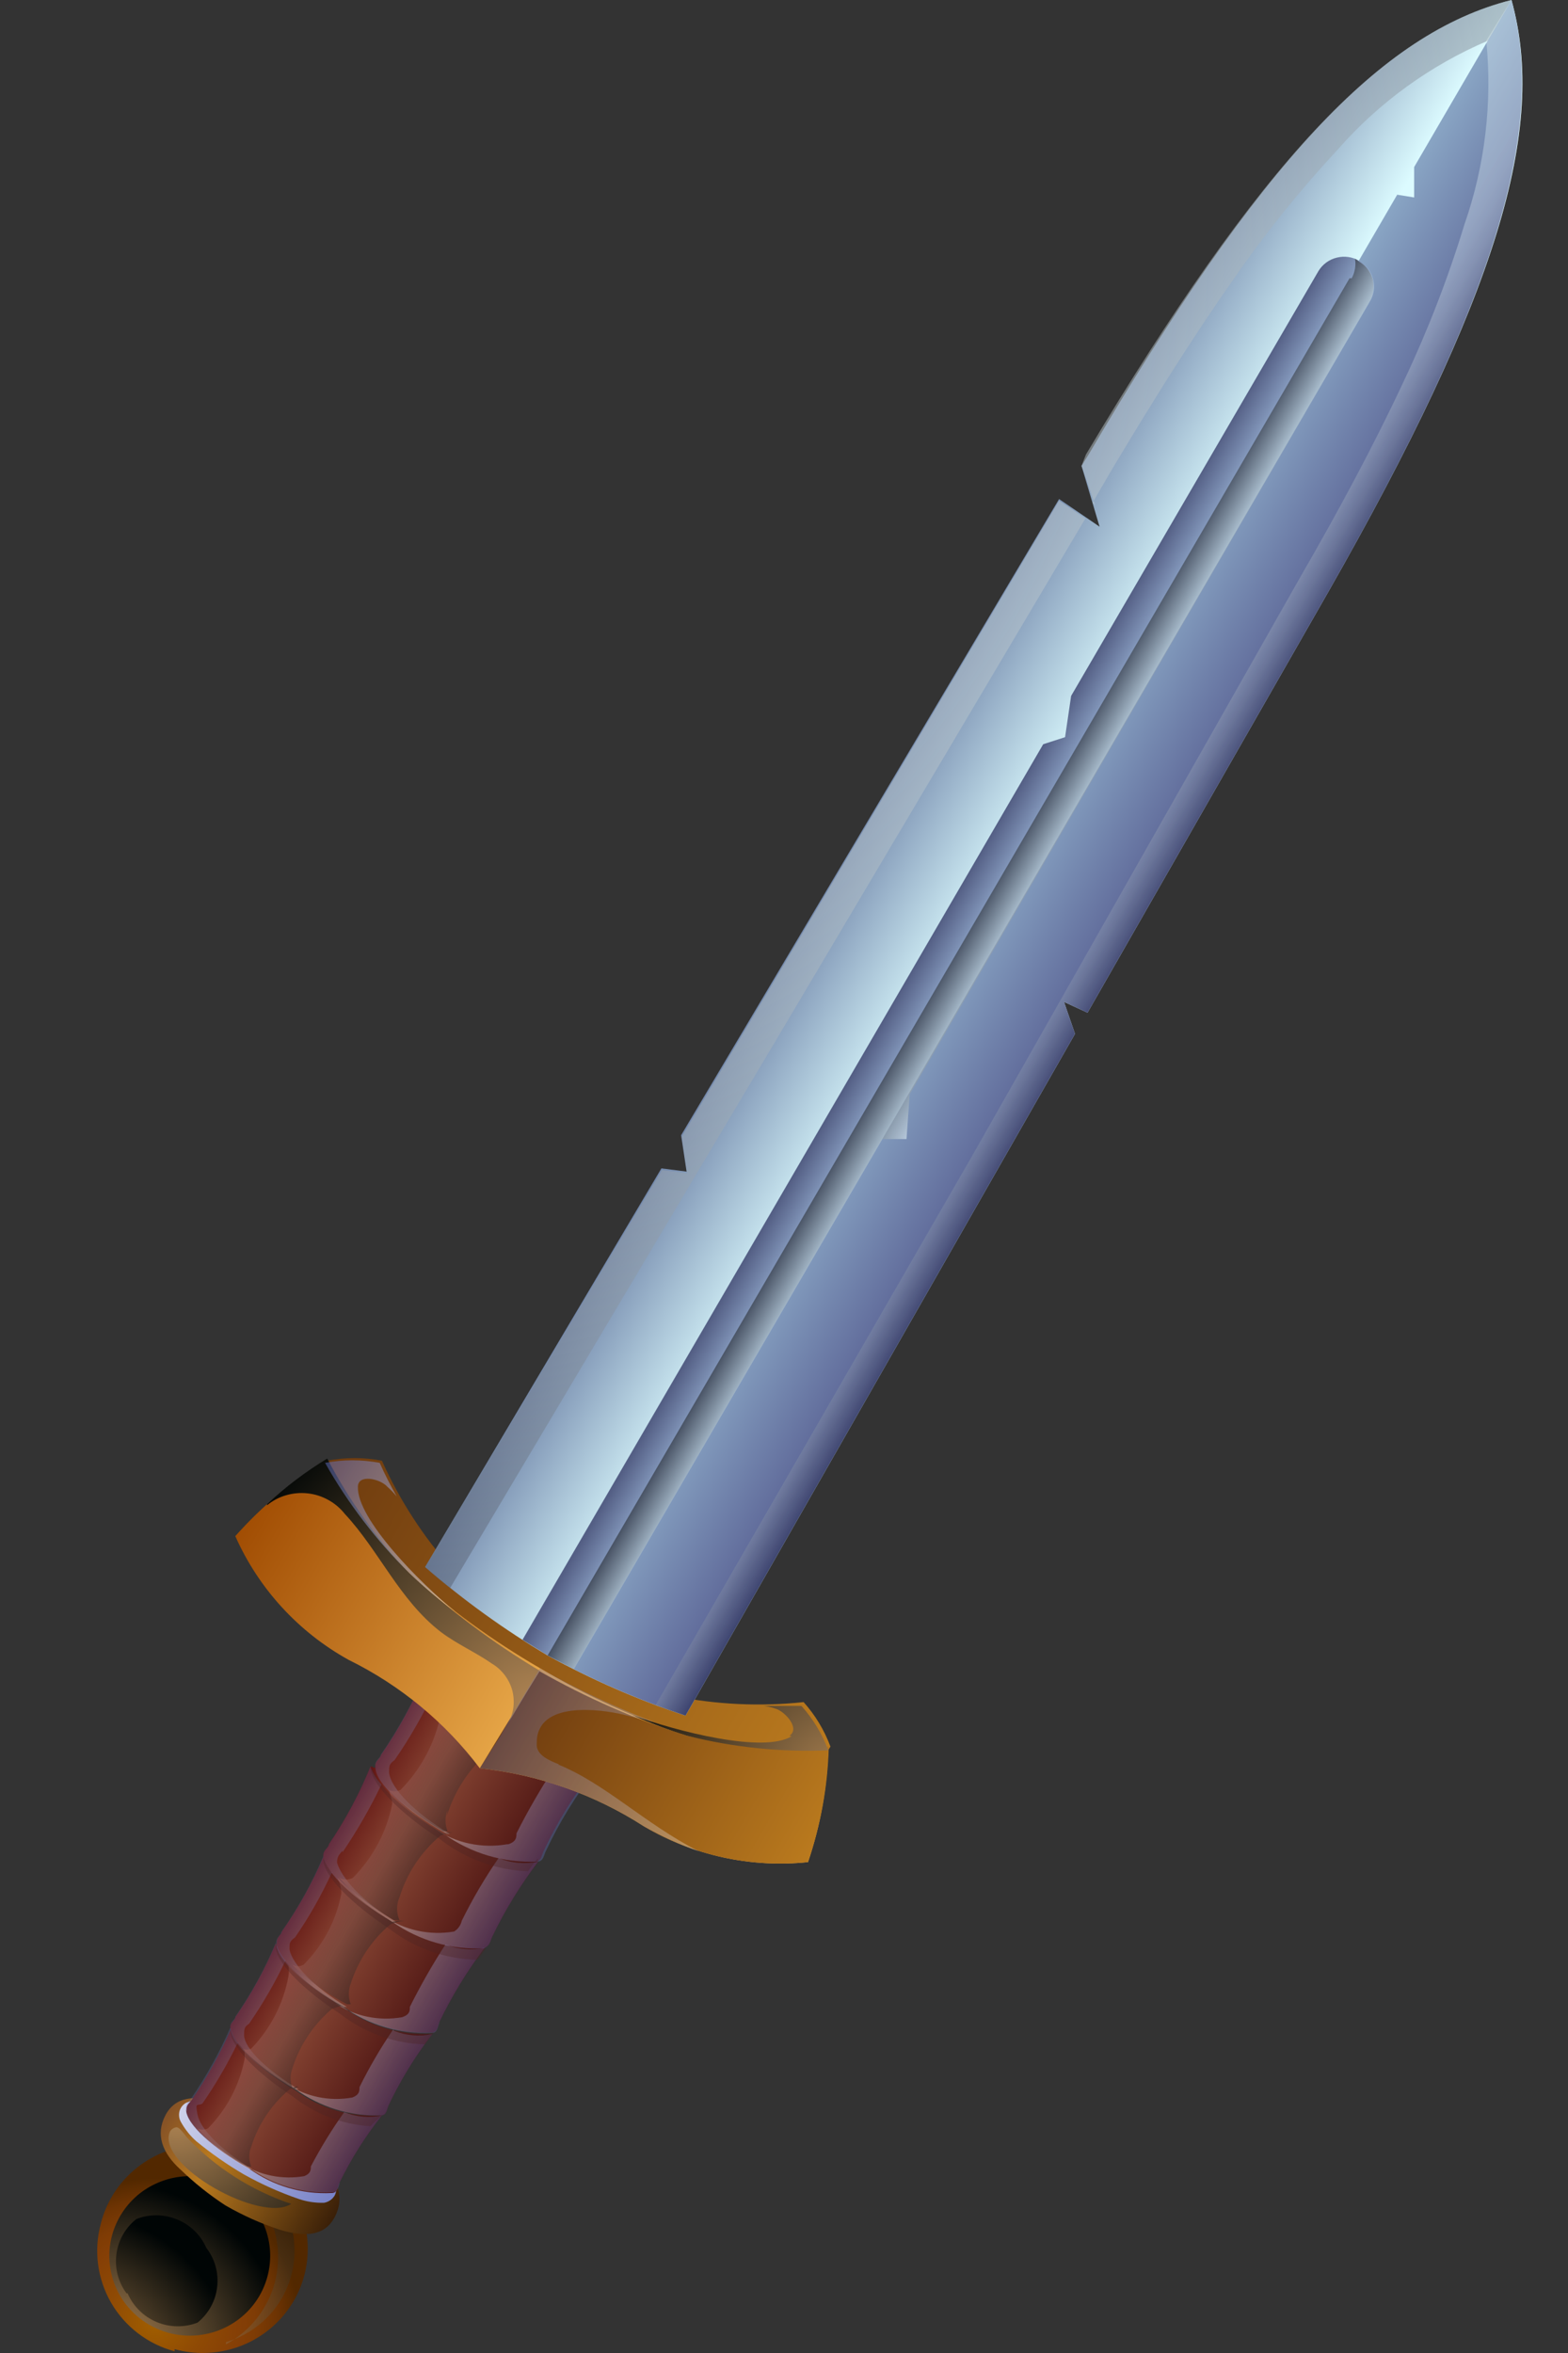 <svg xmlns="http://www.w3.org/2000/svg" width="16" height="24" viewBox="0 0 16 24" fill="none">
  <rect x="0" y="0" width="16" height="24" fill="#333333" stroke="none"/>
  <g clip-path="url(#clip0_1312_3597)">
    <path fill-rule="evenodd" clip-rule="evenodd" d="M1.782 23.961C1.987 24.018 2.205 24.012 2.407 23.946C2.61 23.879 2.787 23.754 2.918 23.586C3.048 23.419 3.125 23.216 3.138 23.006C3.152 22.794 3.102 22.584 2.994 22.402C2.886 22.219 2.726 22.073 2.534 21.981C2.342 21.889 2.127 21.856 1.916 21.887C1.704 21.917 1.507 22.009 1.349 22.151C1.191 22.293 1.079 22.478 1.028 22.683C0.955 22.955 0.993 23.244 1.134 23.488C1.275 23.731 1.508 23.91 1.782 23.983V23.961Z" fill="url(#paint0_radial_1312_3597)"/>
    <path style="mix-blend-mode:screen" fill-rule="evenodd" clip-rule="evenodd" d="M1.704 23.79C1.86 23.836 2.026 23.834 2.182 23.786C2.337 23.738 2.475 23.645 2.577 23.519C2.679 23.393 2.74 23.239 2.754 23.078C2.768 22.918 2.733 22.756 2.654 22.615C2.575 22.474 2.455 22.359 2.31 22.286C2.165 22.212 2.001 22.183 1.839 22.202C1.677 22.222 1.525 22.288 1.401 22.393C1.278 22.499 1.189 22.638 1.145 22.794C1.088 22.999 1.115 23.219 1.219 23.405C1.324 23.591 1.498 23.729 1.704 23.79Z" fill="url(#paint1_radial_1312_3597)"/>
    <path style="mix-blend-mode:screen" fill-rule="evenodd" clip-rule="evenodd" d="M1.302 23.391C1.359 23.523 1.465 23.628 1.598 23.684C1.731 23.74 1.881 23.742 2.016 23.69C2.128 23.599 2.2 23.469 2.216 23.326C2.233 23.184 2.193 23.041 2.105 22.927C2.048 22.796 1.941 22.692 1.808 22.638C1.675 22.583 1.525 22.581 1.391 22.634C1.279 22.723 1.206 22.851 1.188 22.992C1.169 23.134 1.206 23.277 1.291 23.391H1.302Z" fill="url(#paint2_radial_1312_3597)"/>
    <path style="mix-blend-mode:screen" opacity="0.5" fill-rule="evenodd" clip-rule="evenodd" d="M2.306 23.889C2.512 23.828 2.691 23.702 2.818 23.53C2.944 23.358 3.01 23.149 3.005 22.937C3.001 22.724 2.926 22.519 2.793 22.352C2.66 22.186 2.475 22.067 2.267 22.014C2.128 21.984 1.983 21.984 1.843 22.014C1.924 22.014 2.005 22.025 2.083 22.047C2.344 22.117 2.567 22.287 2.702 22.519C2.837 22.752 2.873 23.027 2.803 23.286C2.767 23.418 2.704 23.541 2.619 23.649C2.533 23.756 2.427 23.846 2.306 23.912V23.889Z" fill="url(#paint3_radial_1312_3597)"/>
    <path d="M2.77 21.721C2.945 21.815 3.11 21.928 3.261 22.058C3.451 22.224 3.518 22.418 3.417 22.611C3.317 22.805 3.116 22.822 2.859 22.744C2.665 22.681 2.478 22.597 2.301 22.495C2.137 22.388 1.984 22.266 1.843 22.13C1.653 21.959 1.586 21.77 1.687 21.577C1.787 21.383 1.988 21.366 2.245 21.444C2.439 21.51 2.626 21.595 2.803 21.698L2.77 21.721Z" fill="url(#paint4_linear_1312_3597)"/>
    <path style="mix-blend-mode:multiply" fill-rule="evenodd" clip-rule="evenodd" d="M3.261 22.058C3.11 21.928 2.945 21.815 2.77 21.721C2.593 21.617 2.406 21.532 2.212 21.466C2.129 21.44 2.042 21.429 1.955 21.433C1.931 21.434 1.909 21.442 1.889 21.454C1.87 21.467 1.854 21.484 1.843 21.505C1.832 21.525 1.827 21.548 1.827 21.571C1.827 21.594 1.832 21.617 1.843 21.638C1.885 21.715 1.939 21.784 2.005 21.842C2.158 21.967 2.32 22.08 2.491 22.18C2.669 22.279 2.856 22.363 3.049 22.429C3.131 22.457 3.218 22.47 3.306 22.468C3.329 22.464 3.351 22.455 3.37 22.442C3.39 22.428 3.406 22.41 3.417 22.39C3.427 22.369 3.432 22.347 3.432 22.324C3.432 22.301 3.427 22.278 3.417 22.257C3.377 22.181 3.322 22.113 3.255 22.058H3.261Z" fill="url(#paint5_linear_1312_3597)"/>
    <path style="mix-blend-mode:screen" fill-rule="evenodd" clip-rule="evenodd" d="M1.799 21.698C1.784 21.7 1.77 21.706 1.758 21.715C1.747 21.723 1.737 21.735 1.732 21.748C1.598 22.086 2.664 22.683 2.971 22.479C2.564 22.342 2.198 22.108 1.905 21.798C1.871 21.754 1.826 21.693 1.799 21.698Z" fill="url(#paint6_radial_1312_3597)"/>
    <path fill-rule="evenodd" clip-rule="evenodd" d="M3.78 18.025C3.78 18.191 4.098 18.473 4.506 18.705C4.782 18.905 5.119 19.004 5.46 18.988C5.527 18.988 5.527 18.916 5.549 18.877C5.683 18.592 5.847 18.323 6.04 18.075C5.687 18.097 5.338 17.995 5.053 17.787C4.628 17.544 4.327 17.234 4.299 17.079H4.338C4.216 17.368 4.065 17.645 3.886 17.903C3.886 17.936 3.819 17.959 3.83 18.03L3.78 18.025Z" fill="url(#paint7_linear_1312_3597)"/>
    <path fill-rule="evenodd" clip-rule="evenodd" d="M3.3 18.938C3.328 19.104 3.613 19.375 4.003 19.602C4.274 19.793 4.603 19.889 4.935 19.873C5.002 19.845 5.002 19.801 5.019 19.762C5.15 19.488 5.309 19.229 5.494 18.988C5.151 19.004 4.812 18.904 4.533 18.705C4.12 18.473 3.83 18.191 3.802 18.019H3.78C3.667 18.297 3.525 18.562 3.356 18.811C3.356 18.849 3.289 18.871 3.3 18.938Z" fill="url(#paint8_linear_1312_3597)"/>
    <path fill-rule="evenodd" clip-rule="evenodd" d="M2.82 19.823C2.82 19.983 3.116 20.249 3.501 20.465C3.763 20.652 4.082 20.746 4.405 20.73C4.466 20.73 4.466 20.664 4.483 20.625C4.611 20.358 4.767 20.104 4.947 19.867C4.612 19.886 4.281 19.79 4.009 19.596C3.613 19.369 3.328 19.093 3.306 18.927C3.19 19.199 3.046 19.459 2.876 19.701C2.876 19.734 2.814 19.757 2.826 19.823H2.82Z" fill="url(#paint9_linear_1312_3597)"/>
    <path fill-rule="evenodd" clip-rule="evenodd" d="M2.351 20.68C2.351 20.835 2.641 21.095 3.01 21.306C3.263 21.491 3.571 21.587 3.886 21.577C3.947 21.577 3.947 21.516 3.964 21.477C4.086 21.219 4.236 20.974 4.411 20.747C4.084 20.763 3.762 20.665 3.501 20.47C3.116 20.249 2.842 19.983 2.814 19.823C2.703 20.087 2.565 20.339 2.401 20.575C2.401 20.609 2.34 20.631 2.351 20.692V20.68Z" fill="url(#paint10_linear_1312_3597)"/>
    <path fill-rule="evenodd" clip-rule="evenodd" d="M1.899 21.516C1.899 21.665 2.178 21.914 2.541 22.119C2.785 22.295 3.082 22.383 3.384 22.368C3.445 22.368 3.445 22.307 3.462 22.268C3.581 22.023 3.727 21.791 3.897 21.577C3.582 21.598 3.27 21.508 3.015 21.322C2.647 21.107 2.379 20.852 2.357 20.697C2.246 20.951 2.111 21.193 1.955 21.422C1.927 21.455 1.893 21.477 1.905 21.538L1.899 21.516Z" fill="url(#paint11_linear_1312_3597)"/>
    <path style="mix-blend-mode:multiply" opacity="0.25" fill-rule="evenodd" clip-rule="evenodd" d="M3.495 18.893C3.644 18.673 3.777 18.442 3.892 18.202C3.842 18.149 3.804 18.087 3.78 18.019C3.667 18.297 3.525 18.562 3.356 18.811C3.356 18.849 3.289 18.871 3.3 18.938C3.328 19.104 3.613 19.375 4.003 19.602H4.042C3.702 19.402 3.484 19.154 3.439 18.999C3.439 18.932 3.467 18.91 3.495 18.877V18.893Z" fill="url(#paint12_linear_1312_3597)"/>
    <path style="mix-blend-mode:multiply" opacity="0.25" fill-rule="evenodd" clip-rule="evenodd" d="M2.909 19.994C2.866 19.942 2.834 19.882 2.814 19.817C2.703 20.082 2.565 20.334 2.401 20.57C2.401 20.603 2.34 20.625 2.351 20.686C2.351 20.841 2.641 21.101 3.01 21.311H3.049C2.725 21.118 2.491 20.891 2.491 20.758C2.491 20.697 2.491 20.675 2.541 20.642C2.683 20.436 2.808 20.22 2.915 19.994H2.909Z" fill="url(#paint13_linear_1312_3597)"/>
    <path style="mix-blend-mode:multiply" opacity="0.25" fill-rule="evenodd" clip-rule="evenodd" d="M4.338 17.073C4.216 17.363 4.065 17.639 3.886 17.898C3.886 17.931 3.819 17.953 3.83 18.025C3.83 18.191 4.148 18.473 4.556 18.705H4.589C4.238 18.495 3.987 18.241 3.97 18.08C3.97 18.014 3.97 17.992 4.026 17.953C4.181 17.729 4.317 17.492 4.433 17.245C4.392 17.195 4.36 17.139 4.338 17.079V17.073Z" fill="url(#paint14_linear_1312_3597)"/>
    <path style="mix-blend-mode:multiply" opacity="0.25" fill-rule="evenodd" clip-rule="evenodd" d="M3.389 19.109C3.345 19.058 3.314 18.998 3.3 18.932C3.185 19.205 3.041 19.464 2.87 19.707C2.87 19.74 2.809 19.762 2.82 19.828C2.82 19.989 3.116 20.255 3.501 20.47H3.54C3.205 20.271 2.982 20.033 2.954 19.884C2.954 19.817 2.954 19.801 3.01 19.762C3.156 19.55 3.283 19.326 3.389 19.093V19.109Z" fill="url(#paint15_linear_1312_3597)"/>
    <path style="mix-blend-mode:multiply" opacity="0.25" fill-rule="evenodd" clip-rule="evenodd" d="M2.44 20.852C2.397 20.803 2.366 20.744 2.351 20.68C2.24 20.934 2.106 21.177 1.949 21.405C1.921 21.438 1.888 21.461 1.899 21.521C1.899 21.671 2.178 21.92 2.541 22.125H2.574C2.262 21.936 2.044 21.715 2.016 21.571C1.988 21.427 2.016 21.488 2.066 21.455C2.203 21.256 2.325 21.047 2.429 20.83L2.44 20.852Z" fill="url(#paint16_linear_1312_3597)"/>
    <path style="mix-blend-mode:multiply" opacity="0.35" fill-rule="evenodd" clip-rule="evenodd" d="M5.175 18.811C4.919 18.856 4.654 18.8 4.439 18.656L4.528 18.705C4.804 18.905 5.141 19.004 5.482 18.988C5.549 18.988 5.549 18.916 5.572 18.877C5.705 18.592 5.87 18.323 6.063 18.075C5.925 18.105 5.781 18.094 5.65 18.041C5.511 18.254 5.384 18.474 5.27 18.7C5.27 18.739 5.27 18.783 5.187 18.811H5.175Z" fill="url(#paint17_linear_1312_3597)"/>
    <path style="mix-blend-mode:multiply" opacity="0.35" fill-rule="evenodd" clip-rule="evenodd" d="M5.086 18.954C4.946 19.157 4.821 19.37 4.712 19.591C4.702 19.636 4.674 19.676 4.634 19.701C4.384 19.744 4.128 19.688 3.919 19.546L4.003 19.602C4.274 19.793 4.603 19.889 4.935 19.873C5.002 19.845 5.002 19.801 5.019 19.762C5.15 19.488 5.309 19.229 5.493 18.988C5.359 19.016 5.219 19.004 5.092 18.954H5.086Z" fill="url(#paint18_linear_1312_3597)"/>
    <path style="mix-blend-mode:multiply" opacity="0.35" fill-rule="evenodd" clip-rule="evenodd" d="M4.483 20.625C4.611 20.358 4.767 20.104 4.946 19.867C4.812 19.895 4.672 19.883 4.545 19.834C4.412 20.039 4.291 20.252 4.182 20.47C4.182 20.509 4.182 20.548 4.104 20.575C3.865 20.617 3.619 20.566 3.417 20.432L3.501 20.47C3.763 20.658 4.082 20.751 4.405 20.736C4.466 20.736 4.466 20.669 4.483 20.631V20.625Z" fill="url(#paint19_linear_1312_3597)"/>
    <path style="mix-blend-mode:multiply" opacity="0.35" fill-rule="evenodd" clip-rule="evenodd" d="M4.014 20.697C3.885 20.886 3.769 21.084 3.668 21.289C3.668 21.328 3.668 21.366 3.596 21.394C3.363 21.436 3.123 21.387 2.926 21.256L3.01 21.306C3.263 21.491 3.571 21.587 3.886 21.577C3.947 21.577 3.947 21.516 3.964 21.477C4.086 21.219 4.236 20.974 4.411 20.747C4.28 20.775 4.144 20.763 4.02 20.714L4.014 20.697Z" fill="url(#paint20_linear_1312_3597)"/>
    <path style="mix-blend-mode:multiply" opacity="0.35" fill-rule="evenodd" clip-rule="evenodd" d="M3.462 22.268C3.581 22.023 3.727 21.791 3.897 21.577C3.768 21.605 3.634 21.593 3.512 21.544C3.386 21.72 3.273 21.905 3.172 22.097C3.172 22.13 3.172 22.169 3.105 22.196C2.88 22.235 2.648 22.188 2.457 22.064L2.546 22.113C2.791 22.289 3.088 22.377 3.389 22.362C3.451 22.362 3.451 22.302 3.467 22.263L3.462 22.268Z" fill="url(#paint21_linear_1312_3597)"/>
    <path fill-rule="evenodd" clip-rule="evenodd" d="M5.382 17.239C5.879 17.521 6.208 17.875 6.119 18.025C6.029 18.174 5.56 18.069 5.064 17.787C4.567 17.505 4.238 17.151 4.338 17.001C4.439 16.852 4.896 16.957 5.393 17.239H5.382Z" fill="#808080"/>
    <path style="mix-blend-mode:screen" opacity="0.5" fill-rule="evenodd" clip-rule="evenodd" d="M4.561 18.517C4.64 18.264 4.789 18.038 4.991 17.864C5.035 17.844 5.082 17.831 5.131 17.826L5.064 17.787C4.842 17.668 4.64 17.515 4.466 17.333C4.485 17.377 4.497 17.424 4.5 17.472C4.444 17.768 4.3 18.042 4.087 18.257C4.068 18.266 4.047 18.27 4.026 18.27C4.004 18.27 3.983 18.266 3.964 18.257C4.129 18.423 4.317 18.565 4.522 18.678H4.567C4.539 18.608 4.539 18.531 4.567 18.462L4.561 18.517Z" fill="url(#paint22_linear_1312_3597)"/>
    <path style="mix-blend-mode:screen" opacity="0.5" fill-rule="evenodd" clip-rule="evenodd" d="M4.528 18.705C4.322 18.587 4.134 18.44 3.97 18.268C3.987 18.309 3.998 18.352 4.003 18.396C3.947 18.682 3.807 18.945 3.601 19.154C3.58 19.165 3.556 19.171 3.532 19.171C3.507 19.171 3.483 19.165 3.462 19.154C3.626 19.323 3.814 19.468 4.02 19.585H4.076C4.06 19.548 4.052 19.509 4.052 19.469C4.052 19.429 4.06 19.389 4.076 19.353C4.151 19.11 4.294 18.893 4.489 18.727C4.529 18.706 4.572 18.693 4.617 18.689H4.573L4.528 18.705Z" fill="url(#paint23_linear_1312_3597)"/>
    <path style="mix-blend-mode:screen" opacity="0.5" fill-rule="evenodd" clip-rule="evenodd" d="M4.003 19.602C3.796 19.48 3.608 19.329 3.445 19.154C3.467 19.202 3.48 19.255 3.484 19.308C3.433 19.585 3.298 19.839 3.099 20.039C3.081 20.049 3.061 20.055 3.04 20.055C3.02 20.055 2.999 20.049 2.982 20.039C3.147 20.2 3.335 20.336 3.54 20.443H3.579C3.553 20.375 3.553 20.3 3.579 20.232C3.654 19.998 3.793 19.789 3.981 19.629C4.027 19.608 4.076 19.595 4.126 19.591H4.07L4.003 19.602Z" fill="url(#paint24_linear_1312_3597)"/>
    <path style="mix-blend-mode:screen" opacity="0.5" fill-rule="evenodd" clip-rule="evenodd" d="M3.501 20.47C3.294 20.357 3.106 20.214 2.943 20.044C2.95 20.083 2.95 20.122 2.943 20.16C2.892 20.437 2.76 20.693 2.563 20.896C2.548 20.903 2.532 20.906 2.516 20.906C2.499 20.906 2.483 20.903 2.468 20.896C2.62 21.051 2.793 21.183 2.982 21.289C2.959 21.229 2.959 21.162 2.982 21.101C3.056 20.865 3.195 20.654 3.384 20.492C3.419 20.476 3.457 20.465 3.495 20.459L3.501 20.47Z" fill="url(#paint25_linear_1312_3597)"/>
    <path style="mix-blend-mode:screen" opacity="0.5" fill-rule="evenodd" clip-rule="evenodd" d="M3.01 21.306C2.821 21.2 2.648 21.067 2.496 20.913V21.001C2.444 21.268 2.314 21.515 2.122 21.709C2.105 21.718 2.086 21.722 2.066 21.722C2.047 21.722 2.028 21.718 2.011 21.709C2.161 21.863 2.334 21.994 2.524 22.097H2.563C2.537 22.033 2.537 21.962 2.563 21.898C2.634 21.669 2.77 21.465 2.954 21.311C2.982 21.295 3.012 21.284 3.043 21.278L3.01 21.306Z" fill="url(#paint26_linear_1312_3597)"/>
    <path fill-rule="evenodd" clip-rule="evenodd" d="M5.019 17.864C5.286 18.077 5.615 18.199 5.957 18.213C5.989 18.165 6.024 18.118 6.063 18.075C5.706 18.1 5.351 17.998 5.064 17.787C4.634 17.544 4.333 17.234 4.31 17.073V17.107C4.31 17.289 4.623 17.599 5.03 17.864H5.019Z" fill="#666666"/>
    <g style="mix-blend-mode:multiply" opacity="0.35">
      <path fill-rule="evenodd" clip-rule="evenodd" d="M5.488 18.988C5.145 19.004 4.806 18.904 4.528 18.705C4.115 18.473 3.825 18.191 3.797 18.019H3.78C3.78 18.191 4.081 18.495 4.478 18.75C4.737 18.955 5.056 19.074 5.387 19.087C5.418 19.041 5.452 18.997 5.488 18.954V18.988Z" fill="#4A2121"/>
    </g>
    <g style="mix-blend-mode:multiply" opacity="0.35">
      <path fill-rule="evenodd" clip-rule="evenodd" d="M4.941 19.873C4.606 19.891 4.275 19.796 4.003 19.602C3.607 19.375 3.322 19.098 3.3 18.932V18.965C3.3 19.137 3.596 19.425 3.975 19.674C4.232 19.873 4.548 19.984 4.874 19.989L4.958 19.873H4.941Z" fill="#4A2121"/>
    </g>
    <g style="mix-blend-mode:multiply" opacity="0.35">
      <path fill-rule="evenodd" clip-rule="evenodd" d="M4.405 20.73C4.082 20.75 3.763 20.658 3.501 20.47C3.116 20.249 2.842 19.983 2.814 19.823V19.856C2.814 20.017 3.099 20.299 3.473 20.542C3.72 20.735 4.024 20.844 4.338 20.852C4.365 20.809 4.395 20.769 4.427 20.73H4.405Z" fill="#4A2121"/>
    </g>
    <g style="mix-blend-mode:multiply" opacity="0.35">
      <path fill-rule="evenodd" clip-rule="evenodd" d="M3.01 21.306C2.641 21.09 2.373 20.835 2.351 20.68V20.714C2.351 20.874 2.63 21.151 2.987 21.383C3.214 21.562 3.491 21.669 3.78 21.687C3.816 21.648 3.855 21.611 3.897 21.577C3.582 21.598 3.27 21.508 3.015 21.322L3.01 21.306Z" fill="#4A2121"/>
    </g>
    <path fill-rule="evenodd" clip-rule="evenodd" d="M5.097 17.732C4.801 17.313 4.404 16.975 3.942 16.747C3.494 16.501 3.146 16.11 2.954 15.64L3.339 14.899C3.523 14.863 3.713 14.863 3.897 14.899C4.261 15.709 4.867 16.389 5.633 16.846C6.415 17.275 7.312 17.455 8.2 17.361C8.319 17.494 8.412 17.648 8.474 17.815L8.022 18.517C7.51 18.605 6.983 18.513 6.532 18.257C6.104 17.973 5.61 17.802 5.097 17.759V17.732Z" fill="url(#paint27_linear_1312_3597)"/>
    <path fill-rule="evenodd" clip-rule="evenodd" d="M4.896 18.036C4.543 17.568 4.084 17.189 3.557 16.93C3.043 16.645 2.638 16.202 2.401 15.668C2.669 15.367 2.979 15.106 3.322 14.893C3.551 15.315 3.839 15.702 4.176 16.044C4.584 16.412 5.029 16.736 5.505 17.012C5.981 17.295 6.486 17.527 7.012 17.704C7.483 17.817 7.968 17.862 8.452 17.837C8.441 18.23 8.371 18.62 8.245 18.993C7.662 19.054 7.075 18.925 6.571 18.628C6.067 18.303 5.494 18.1 4.896 18.036Z" fill="url(#paint28_linear_1312_3597)"/>
    <path fill-rule="evenodd" clip-rule="evenodd" d="M4.896 18.036C5.494 18.1 6.067 18.303 6.571 18.628C7.074 18.925 7.662 19.054 8.245 18.993C8.375 18.613 8.447 18.216 8.457 17.815C7.973 17.847 7.486 17.81 7.012 17.704C6.487 17.538 5.982 17.317 5.505 17.046C5.32 17.344 5.097 17.704 4.896 18.036Z" fill="url(#paint29_linear_1312_3597)"/>
    <path style="mix-blend-mode:screen" fill-rule="evenodd" clip-rule="evenodd" d="M2.725 15.353C2.783 15.306 2.849 15.271 2.92 15.251C2.992 15.23 3.066 15.224 3.14 15.232C3.214 15.24 3.285 15.263 3.35 15.299C3.415 15.335 3.472 15.383 3.518 15.441C3.869 15.817 4.076 16.321 4.5 16.647C4.662 16.769 4.852 16.852 5.019 16.968C5.071 16.999 5.116 17.04 5.152 17.088C5.188 17.136 5.214 17.19 5.229 17.248C5.243 17.307 5.246 17.367 5.237 17.426C5.228 17.485 5.207 17.542 5.175 17.593L5.505 17.04C5.028 16.755 4.582 16.422 4.176 16.044C3.844 15.696 3.562 15.303 3.339 14.877C3.119 15.01 2.913 15.166 2.725 15.342V15.353Z" fill="url(#paint30_radial_1312_3597)"/>
    <path style="mix-blend-mode:multiply" opacity="0.3" fill-rule="evenodd" clip-rule="evenodd" d="M5.706 17.997C5.594 17.953 5.488 17.903 5.477 17.809C5.477 17.809 5.477 17.809 5.477 17.776C5.477 17.344 6.124 17.433 6.359 17.488L6.688 17.571C6.282 17.415 5.889 17.23 5.51 17.018L5.181 17.571L5.103 17.71L4.896 18.036C5.494 18.1 6.067 18.303 6.571 18.628C6.749 18.729 6.935 18.814 7.129 18.883C6.571 18.595 6.174 18.191 5.694 17.997H5.706Z" fill="url(#paint31_linear_1312_3597)"/>
    <path style="mix-blend-mode:multiply" opacity="0.5" fill-rule="evenodd" clip-rule="evenodd" d="M3.652 15.165C3.652 15.032 3.88 15.082 3.953 15.165C3.987 15.195 4.019 15.228 4.048 15.264C3.986 15.153 3.925 15.037 3.875 14.921C3.69 14.886 3.501 14.886 3.317 14.921C3.55 15.333 3.839 15.711 4.176 16.044C4.326 16.187 4.484 16.32 4.651 16.443C4.282 16.144 3.64 15.491 3.652 15.165Z" fill="url(#paint32_linear_1312_3597)"/>
    <path style="mix-blend-mode:screen" fill-rule="evenodd" clip-rule="evenodd" d="M8.055 17.704C8.167 17.632 8.016 17.466 7.927 17.433C7.884 17.417 7.839 17.405 7.793 17.4C7.921 17.4 8.05 17.4 8.178 17.4C8.297 17.533 8.39 17.687 8.452 17.853C7.967 17.873 7.482 17.823 7.012 17.704C6.821 17.645 6.635 17.575 6.453 17.494C6.906 17.66 7.793 17.887 8.078 17.709L8.055 17.704Z" fill="url(#paint33_radial_1312_3597)"/>
    <path fill-rule="evenodd" clip-rule="evenodd" d="M4.338 15.983L6.749 11.917L7.006 11.95L6.95 11.579L10.807 5.09L11.22 5.372L11.036 4.752L11.108 4.636C12.855 1.66 14.089 0.337 15.423 0C15.791 1.317 15.272 3.026 13.548 6.047L11.097 10.329L10.857 10.219L10.969 10.545L6.995 17.499C6.508 17.337 6.038 17.132 5.588 16.885C5.146 16.622 4.727 16.32 4.338 15.983Z" fill="url(#paint34_linear_1312_3597)"/>
    <path fill-rule="evenodd" clip-rule="evenodd" d="M15.423 0L14.43 1.704V2.014L14.257 1.986L5.588 16.885C6.038 17.132 6.508 17.337 6.995 17.499L10.969 10.545L10.857 10.219L11.097 10.329L13.548 6.047C15.272 3.026 15.78 1.317 15.423 0Z" fill="url(#paint35_linear_1312_3597)"/>
    <path style="mix-blend-mode:screen" opacity="0.5" fill-rule="evenodd" clip-rule="evenodd" d="M4.595 16.194L7.888 10.661L11.075 5.289L10.807 5.106L6.956 11.596L7.012 11.967L6.755 11.934L4.338 15.983C4.411 16.05 4.494 16.122 4.589 16.194H4.595ZM11.148 5.129L11.354 4.775C11.745 4.122 12.147 3.474 12.582 2.855C12.906 2.385 13.265 1.94 13.654 1.521C14.073 1.044 14.596 0.665 15.183 0.415L15.423 0C14.089 0.337 12.855 1.66 11.081 4.636L11.036 4.752L11.175 5.151L11.148 5.129Z" fill="url(#paint36_radial_1312_3597)"/>
    <path style="mix-blend-mode:screen" opacity="0.3" fill-rule="evenodd" clip-rule="evenodd" d="M6.688 17.394L9.92 11.79L13.268 5.887C13.648 5.228 14.011 4.559 14.329 3.878C14.572 3.364 14.777 2.834 14.943 2.29C15.153 1.688 15.229 1.049 15.166 0.415L15.423 0C15.791 1.317 15.272 3.026 13.548 6.047L11.097 10.329L10.857 10.219L10.969 10.545L6.995 17.499L6.688 17.394Z" fill="url(#paint37_linear_1312_3597)"/>
    <path fill-rule="evenodd" clip-rule="evenodd" d="M13.977 3.076C14.019 3.007 14.031 2.925 14.011 2.847C13.991 2.769 13.941 2.702 13.871 2.661C13.802 2.62 13.719 2.608 13.64 2.628C13.562 2.647 13.494 2.697 13.453 2.766L10.93 7.098L10.868 7.519L10.645 7.591L5.332 16.725L5.588 16.885L5.856 17.023L13.977 3.076Z" fill="url(#paint38_linear_1312_3597)"/>
    <path style="mix-blend-mode:screen" opacity="0.5" fill-rule="evenodd" clip-rule="evenodd" d="M13.771 2.838L5.588 16.885L5.856 17.023L9.004 11.618H9.25L9.283 11.159L13.977 3.076C13.997 3.042 14.01 3.004 14.015 2.965C14.021 2.926 14.018 2.886 14.008 2.848C13.997 2.81 13.979 2.775 13.955 2.743C13.931 2.712 13.9 2.686 13.866 2.667L13.827 2.639C13.838 2.707 13.826 2.777 13.793 2.838H13.771Z" fill="url(#paint39_linear_1312_3597)"/>
  </g>
  <defs>
    <radialGradient id="paint0_radial_1312_3597" cx="0" cy="0" r="1" gradientUnits="userSpaceOnUse" gradientTransform="translate(1.581 23.674) rotate(14.879) scale(1.468 1.457)">
      <stop stop-color="#A15F00"/>
      <stop offset="0.33" stop-color="#8F4A04"/>
      <stop offset="0.58" stop-color="#853F06"/>
      <stop offset="0.69" stop-color="#7F3C05"/>
      <stop offset="0.84" stop-color="#6E3403"/>
      <stop offset="1" stop-color="#522800"/>
    </radialGradient>
    <radialGradient id="paint1_radial_1312_3597" cx="0" cy="0" r="1" gradientUnits="userSpaceOnUse" gradientTransform="translate(1.135 24.033) rotate(14.879) scale(1.787 1.773)">
      <stop stop-color="#B18654"/>
      <stop offset="1" stop-color="#000505"/>
    </radialGradient>
    <radialGradient id="paint2_radial_1312_3597" cx="0" cy="0" r="1" gradientUnits="userSpaceOnUse" gradientTransform="translate(0.671 24.29) rotate(14.879) scale(1.765 1.751)">
      <stop stop-color="#B18654"/>
      <stop offset="1" stop-color="#000505"/>
    </radialGradient>
    <radialGradient id="paint3_radial_1312_3597" cx="0" cy="0" r="1" gradientUnits="userSpaceOnUse" gradientTransform="translate(1.998 23.676) rotate(14.879) scale(1.692 1.679)">
      <stop stop-color="#B18654"/>
      <stop offset="1" stop-color="#000505"/>
    </radialGradient>
    <linearGradient id="paint4_linear_1312_3597" x1="1.687" y1="21.599" x2="3.409" y2="22.602" gradientUnits="userSpaceOnUse">
      <stop stop-color="#855226"/>
      <stop offset="0.31" stop-color="#BA7A1E"/>
      <stop offset="1" stop-color="#3B2008"/>
    </linearGradient>
    <linearGradient id="paint5_linear_1312_3597" x1="0.866" y1="20.935" x2="3.823" y2="22.656" gradientUnits="userSpaceOnUse">
      <stop stop-color="white"/>
      <stop offset="0.4" stop-color="#C3C7E6"/>
      <stop offset="1" stop-color="#616DBE"/>
    </linearGradient>
    <radialGradient id="paint6_radial_1312_3597" cx="0" cy="0" r="1" gradientUnits="userSpaceOnUse" gradientTransform="translate(1.799 21.571) scale(2.182 2.163)">
      <stop stop-color="#B18654"/>
      <stop offset="1" stop-color="#000505"/>
    </radialGradient>
    <linearGradient id="paint7_linear_1312_3597" x1="3.981" y1="17.638" x2="5.72" y2="18.652" gradientUnits="userSpaceOnUse">
      <stop stop-color="#611412"/>
      <stop offset="0.31" stop-color="#8A4835"/>
      <stop offset="1" stop-color="#450E0E"/>
    </linearGradient>
    <linearGradient id="paint8_linear_1312_3597" x1="3.479" y1="18.561" x2="5.168" y2="19.548" gradientUnits="userSpaceOnUse">
      <stop stop-color="#611412"/>
      <stop offset="0.31" stop-color="#8A4835"/>
      <stop offset="1" stop-color="#450E0E"/>
    </linearGradient>
    <linearGradient id="paint9_linear_1312_3597" x1="2.987" y1="19.463" x2="4.627" y2="20.416" gradientUnits="userSpaceOnUse">
      <stop stop-color="#611412"/>
      <stop offset="0.31" stop-color="#8A4835"/>
      <stop offset="1" stop-color="#450E0E"/>
    </linearGradient>
    <linearGradient id="paint10_linear_1312_3597" x1="2.513" y1="20.332" x2="4.102" y2="21.257" gradientUnits="userSpaceOnUse">
      <stop stop-color="#611412"/>
      <stop offset="0.31" stop-color="#8A4835"/>
      <stop offset="1" stop-color="#450E0E"/>
    </linearGradient>
    <linearGradient id="paint11_linear_1312_3597" x1="2.055" y1="21.173" x2="3.594" y2="22.07" gradientUnits="userSpaceOnUse">
      <stop stop-color="#611412"/>
      <stop offset="0.31" stop-color="#8A4835"/>
      <stop offset="1" stop-color="#450E0E"/>
    </linearGradient>
    <linearGradient id="paint12_linear_1312_3597" x1="3.479" y1="18.561" x2="4.362" y2="19.077" gradientUnits="userSpaceOnUse">
      <stop stop-color="#616DBE"/>
      <stop offset="0.6" stop-color="#C3C7E6"/>
      <stop offset="1" stop-color="white"/>
    </linearGradient>
    <linearGradient id="paint13_linear_1312_3597" x1="2.513" y1="20.332" x2="3.347" y2="20.814" gradientUnits="userSpaceOnUse">
      <stop stop-color="#616DBE"/>
      <stop offset="0.6" stop-color="#C3C7E6"/>
      <stop offset="1" stop-color="white"/>
    </linearGradient>
    <linearGradient id="paint14_linear_1312_3597" x1="3.981" y1="17.638" x2="4.887" y2="18.17" gradientUnits="userSpaceOnUse">
      <stop stop-color="#616DBE"/>
      <stop offset="0.6" stop-color="#C3C7E6"/>
      <stop offset="1" stop-color="white"/>
    </linearGradient>
    <linearGradient id="paint15_linear_1312_3597" x1="2.987" y1="19.463" x2="3.843" y2="19.962" gradientUnits="userSpaceOnUse">
      <stop stop-color="#616DBE"/>
      <stop offset="0.6" stop-color="#C3C7E6"/>
      <stop offset="1" stop-color="white"/>
    </linearGradient>
    <linearGradient id="paint16_linear_1312_3597" x1="2.055" y1="21.173" x2="2.861" y2="21.644" gradientUnits="userSpaceOnUse">
      <stop stop-color="#616DBE"/>
      <stop offset="0.6" stop-color="#C3C7E6"/>
      <stop offset="1" stop-color="white"/>
    </linearGradient>
    <linearGradient id="paint17_linear_1312_3597" x1="4.768" y1="18.091" x2="5.724" y2="18.646" gradientUnits="userSpaceOnUse">
      <stop stop-color="white"/>
      <stop offset="0.4" stop-color="#C3C7E6"/>
      <stop offset="1" stop-color="#616DBE"/>
    </linearGradient>
    <linearGradient id="paint18_linear_1312_3597" x1="4.238" y1="18.999" x2="5.171" y2="19.542" gradientUnits="userSpaceOnUse">
      <stop stop-color="white"/>
      <stop offset="0.4" stop-color="#C3C7E6"/>
      <stop offset="1" stop-color="#616DBE"/>
    </linearGradient>
    <linearGradient id="paint19_linear_1312_3597" x1="3.724" y1="19.884" x2="4.63" y2="20.411" gradientUnits="userSpaceOnUse">
      <stop stop-color="white"/>
      <stop offset="0.4" stop-color="#C3C7E6"/>
      <stop offset="1" stop-color="#616DBE"/>
    </linearGradient>
    <linearGradient id="paint20_linear_1312_3597" x1="3.227" y1="20.741" x2="4.105" y2="21.252" gradientUnits="userSpaceOnUse">
      <stop stop-color="white"/>
      <stop offset="0.4" stop-color="#C3C7E6"/>
      <stop offset="1" stop-color="#616DBE"/>
    </linearGradient>
    <linearGradient id="paint21_linear_1312_3597" x1="2.742" y1="21.571" x2="3.598" y2="22.065" gradientUnits="userSpaceOnUse">
      <stop stop-color="white"/>
      <stop offset="0.4" stop-color="#C3C7E6"/>
      <stop offset="1" stop-color="#616DBE"/>
    </linearGradient>
    <linearGradient id="paint22_linear_1312_3597" x1="4.176" y1="17.837" x2="4.887" y2="18.252" gradientUnits="userSpaceOnUse">
      <stop stop-color="#AB665D"/>
      <stop offset="1" stop-color="#2B2321"/>
    </linearGradient>
    <linearGradient id="paint23_linear_1312_3597" x1="3.663" y1="18.755" x2="4.341" y2="19.148" gradientUnits="userSpaceOnUse">
      <stop stop-color="#AB665D"/>
      <stop offset="1" stop-color="#2B2321"/>
    </linearGradient>
    <linearGradient id="paint24_linear_1312_3597" x1="3.149" y1="19.629" x2="3.838" y2="20.027" gradientUnits="userSpaceOnUse">
      <stop stop-color="#AB665D"/>
      <stop offset="1" stop-color="#2B2321"/>
    </linearGradient>
    <linearGradient id="paint25_linear_1312_3597" x1="2.675" y1="20.498" x2="3.319" y2="20.873" gradientUnits="userSpaceOnUse">
      <stop stop-color="#AB665D"/>
      <stop offset="1" stop-color="#2B2321"/>
    </linearGradient>
    <linearGradient id="paint26_linear_1312_3597" x1="2.234" y1="21.355" x2="2.834" y2="21.703" gradientUnits="userSpaceOnUse">
      <stop stop-color="#AB665D"/>
      <stop offset="1" stop-color="#2B2321"/>
    </linearGradient>
    <linearGradient id="paint27_linear_1312_3597" x1="3.004" y1="15.469" x2="8.094" y2="18.434" gradientUnits="userSpaceOnUse">
      <stop stop-color="#6E3B0F"/>
      <stop offset="1" stop-color="#BA7A1E"/>
    </linearGradient>
    <linearGradient id="paint28_linear_1312_3597" x1="2.496" y1="15.53" x2="5.53" y2="17.296" gradientUnits="userSpaceOnUse">
      <stop stop-color="#A14D03"/>
      <stop offset="1" stop-color="#E8A849"/>
    </linearGradient>
    <linearGradient id="paint29_linear_1312_3597" x1="5.404" y1="17.195" x2="8.305" y2="18.883" gradientUnits="userSpaceOnUse">
      <stop stop-color="#6E3B0F"/>
      <stop offset="1" stop-color="#BA7A1E"/>
    </linearGradient>
    <radialGradient id="paint30_radial_1312_3597" cx="0" cy="0" r="1" gradientUnits="userSpaceOnUse" gradientTransform="translate(5.488 17.411) scale(3.583 3.552)">
      <stop stop-color="#B18654"/>
      <stop offset="1" stop-color="#000505"/>
    </radialGradient>
    <linearGradient id="paint31_linear_1312_3597" x1="5.237" y1="17.483" x2="7.265" y2="18.666" gradientUnits="userSpaceOnUse">
      <stop stop-color="#616DBE"/>
      <stop offset="0.6" stop-color="#C3C7E6"/>
      <stop offset="1" stop-color="white"/>
    </linearGradient>
    <linearGradient id="paint32_linear_1312_3597" x1="3.227" y1="15.087" x2="4.889" y2="16.051" gradientUnits="userSpaceOnUse">
      <stop stop-color="#616DBE"/>
      <stop offset="0.6" stop-color="#C3C7E6"/>
      <stop offset="1" stop-color="white"/>
    </linearGradient>
    <radialGradient id="paint33_radial_1312_3597" cx="0" cy="0" r="1" gradientUnits="userSpaceOnUse" gradientTransform="translate(8.658 18.224) scale(2.601 2.578)">
      <stop stop-color="#B18654"/>
      <stop offset="1" stop-color="#000505"/>
    </radialGradient>
    <linearGradient id="paint34_linear_1312_3597" x1="9.177" y1="7.685" x2="10.544" y2="8.475" gradientUnits="userSpaceOnUse">
      <stop stop-color="#7388AB"/>
      <stop offset="1" stop-color="#DCFBFF"/>
    </linearGradient>
    <linearGradient id="paint35_linear_1312_3597" x1="10.506" y1="8.443" x2="11.828" y2="9.211" gradientUnits="userSpaceOnUse">
      <stop stop-color="#89A5C4"/>
      <stop offset="1" stop-color="#575E91"/>
    </linearGradient>
    <radialGradient id="paint36_radial_1312_3597" cx="0" cy="0" r="1" gradientUnits="userSpaceOnUse" gradientTransform="translate(3.479 2.562) scale(17.872 17.715)">
      <stop stop-color="#F0FFFF"/>
      <stop offset="0.11" stop-color="#ECFAFB"/>
      <stop offset="0.24" stop-color="#DFEDEF"/>
      <stop offset="0.37" stop-color="#C9D6DB"/>
      <stop offset="0.51" stop-color="#ABB7BE"/>
      <stop offset="0.65" stop-color="#848E9A"/>
      <stop offset="0.79" stop-color="#545C6D"/>
      <stop offset="0.93" stop-color="#1D233A"/>
      <stop offset="1" stop-color="#00051F"/>
    </radialGradient>
    <linearGradient id="paint37_linear_1312_3597" x1="10.534" y1="8.398" x2="11.851" y2="9.166" gradientUnits="userSpaceOnUse">
      <stop offset="0.45" stop-color="#F0FFFF"/>
      <stop offset="0.51" stop-color="#ECFAFB"/>
      <stop offset="0.58" stop-color="#DFEDEF"/>
      <stop offset="0.66" stop-color="#C9D6DB"/>
      <stop offset="0.73" stop-color="#ABB7BE"/>
      <stop offset="0.81" stop-color="#848E9A"/>
      <stop offset="0.88" stop-color="#545C6D"/>
      <stop offset="0.96" stop-color="#1D233A"/>
      <stop offset="1" stop-color="#00051F"/>
    </linearGradient>
    <linearGradient id="paint38_linear_1312_3597" x1="9.468" y1="9.627" x2="9.99" y2="9.929" gradientUnits="userSpaceOnUse">
      <stop stop-color="#545F85"/>
      <stop offset="1" stop-color="#ADCAEB"/>
    </linearGradient>
    <linearGradient id="paint39_linear_1312_3597" x1="9.668" y1="9.743" x2="10.163" y2="10.029" gradientUnits="userSpaceOnUse">
      <stop/>
      <stop offset="1" stop-color="#F0FFFF"/>
    </linearGradient>
    <clipPath id="clip0_1312_3597">
      <rect width="14.546" height="24" fill="white" transform="translate(0.989)"/>
    </clipPath>
  </defs>
</svg>